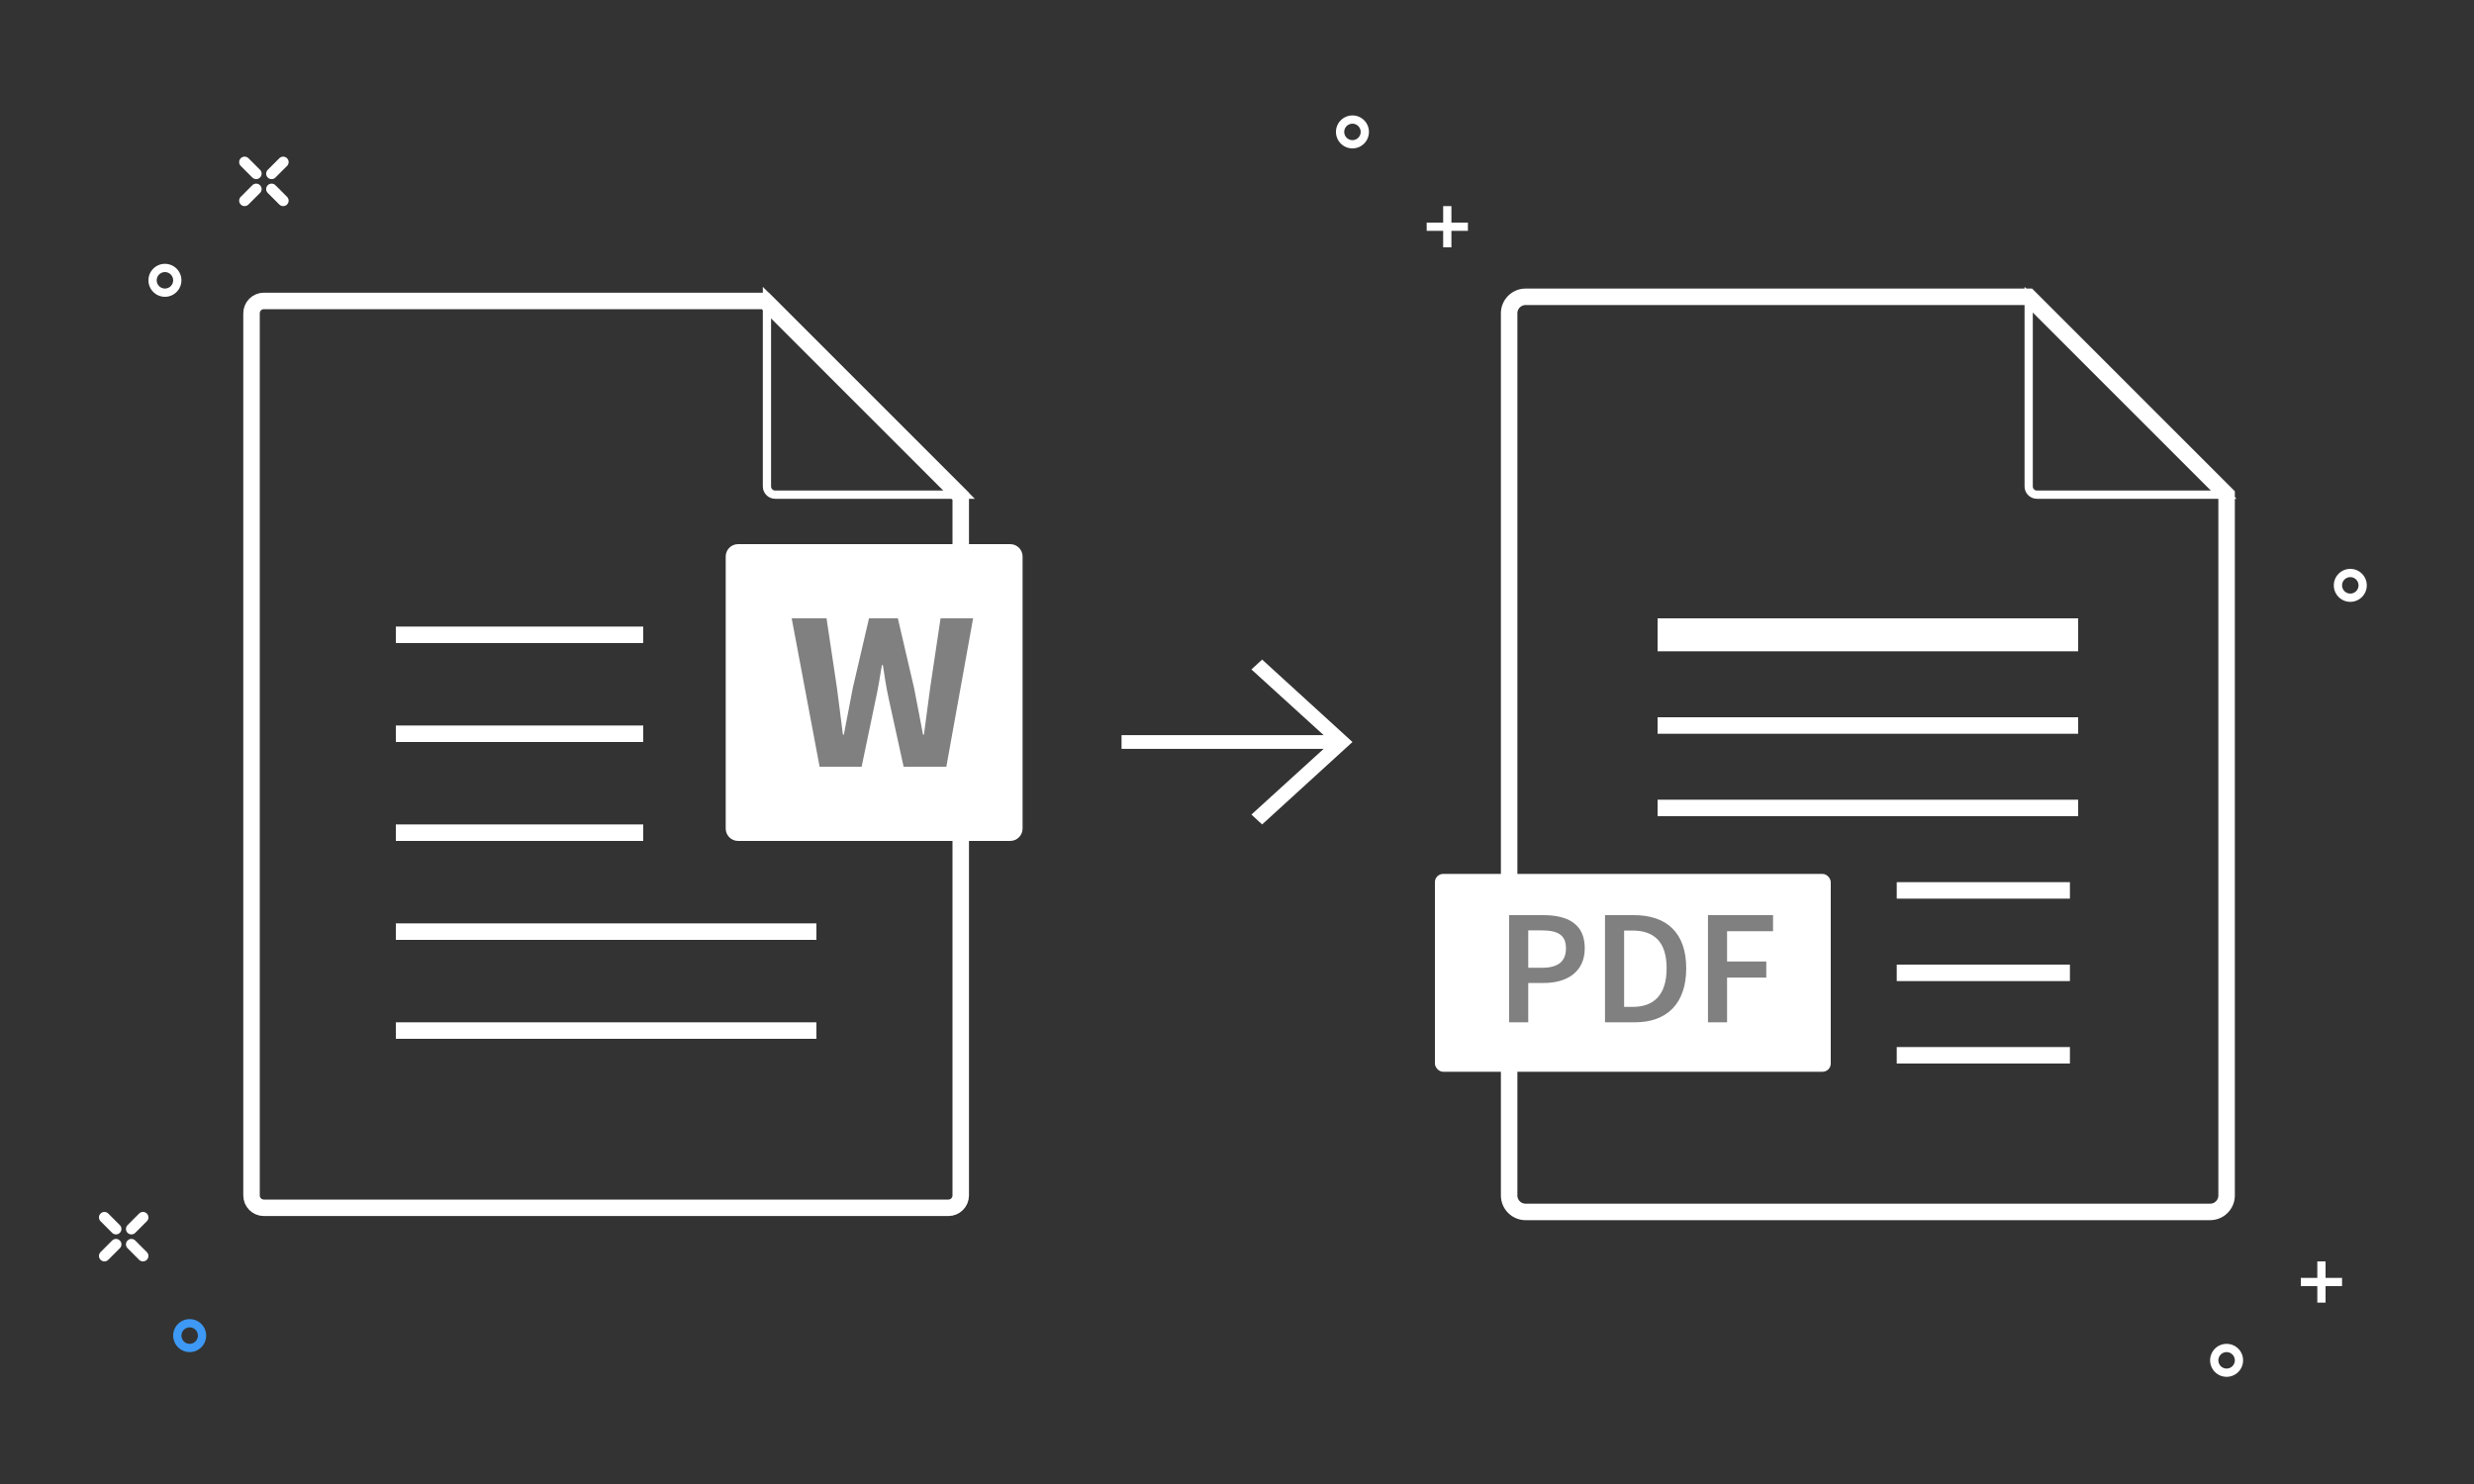 <svg xmlns="http://www.w3.org/2000/svg" width="300" height="180" viewBox="0 0 300 180">
    <rect x="0" y="0" width="300" height="180" fill="#333333" stroke="none"/>
    <path fill="#ffffff" fill-rule="nonzero" d="M270 166C270.552 166 271 165.552 271 165 271 164.448 270.552 164 270 164 269.448 164 269 164.448 269 165 269 165.552 269.448 166 270 166zM270 167C268.895 167 268 166.105 268 165 268 163.895 268.895 163 270 163 271.105 163 272 163.895 272 165 272 166.105 271.105 167 270 167zM164 17C164.552 17 165 16.552 165 16 165 15.448 164.552 15 164 15 163.448 15 163 15.448 163 16 163 16.552 163.448 17 164 17zM164 18C162.895 18 162 17.105 162 16 162 14.895 162.895 14 164 14 165.105 14 166 14.895 166 16 166 17.105 165.105 18 164 18zM285 72C285.552 72 286 71.552 286 71 286 70.448 285.552 70 285 70 284.448 70 284 70.448 284 71 284 71.552 284.448 72 285 72zM285 73C283.895 73 283 72.105 283 71 283 69.895 283.895 69 285 69 286.105 69 287 69.895 287 71 287 72.105 286.105 73 285 73z"/>
    <polygon fill="#ffffff" points="281 155 281 153 282 153 282 155 284 155 284 156 282 156 282 158 281 158 281 156 279 156 279 155"/>
    <polygon fill="#ffffff" points="175 27 175 25 176 25 176 27 178 27 178 28 176 28 176 30 175 30 175 28 173 28 173 27"/>
    <path fill="#ffffff" fill-rule="nonzero" d="M20,35 C20.552,35 21,34.552 21,34 C21,33.448 20.552,33 20,33 C19.448,33 19,33.448 19,34 C19,34.552 19.448,35 20,35 Z M20,36 C18.895,36 18,35.105 18,34 C18,32.895 18.895,32 20,32 C21.105,32 22,32.895 22,34 C22,35.105 21.105,36 20,36 Z"/>
    <path fill="#ffffff" fill-rule="nonzero" d="M34.806 19.194C35.065 19.452 35.065 19.871 34.806 20.129L33.403 21.532C33.145 21.791 32.726 21.791 32.468 21.532 32.209 21.274 32.209 20.855 32.468 20.597L33.871 19.194C34.129 18.935 34.548 18.935 34.806 19.194L34.806 19.194zM31.532 22.468C31.791 22.726 31.791 23.145 31.532 23.403L30.129 24.806C29.871 25.065 29.452 25.065 29.194 24.806 28.935 24.548 28.935 24.129 29.194 23.871L30.597 22.468C30.855 22.209 31.274 22.209 31.532 22.468zM34.806 24.806C34.548 25.065 34.129 25.065 33.871 24.806L32.468 23.403C32.209 23.145 32.209 22.726 32.468 22.468 32.726 22.209 33.145 22.209 33.403 22.468L34.806 23.871C35.065 24.129 35.065 24.548 34.806 24.806zM31.532 21.532C31.274 21.791 30.855 21.791 30.597 21.532L29.194 20.129C28.935 19.871 28.935 19.452 29.194 19.194 29.452 18.935 29.871 18.935 30.129 19.194L31.532 20.597C31.791 20.855 31.791 21.274 31.532 21.532zM17.806 147.194C18.065 147.452 18.065 147.871 17.806 148.129L16.403 149.532C16.145 149.791 15.726 149.791 15.468 149.532 15.209 149.274 15.209 148.855 15.468 148.597L16.871 147.194C17.129 146.935 17.548 146.935 17.806 147.194L17.806 147.194zM14.532 150.468C14.791 150.726 14.791 151.145 14.532 151.403L13.129 152.806C12.871 153.065 12.452 153.065 12.194 152.806 11.935 152.548 11.935 152.129 12.194 151.871L13.597 150.468C13.855 150.209 14.274 150.209 14.532 150.468zM17.806 152.806C17.548 153.065 17.129 153.065 16.871 152.806L15.468 151.403C15.209 151.145 15.209 150.726 15.468 150.468 15.726 150.209 16.145 150.209 16.403 150.468L17.806 151.871C18.065 152.129 18.065 152.548 17.806 152.806zM14.532 149.532C14.274 149.791 13.855 149.791 13.597 149.532L12.194 148.129C11.935 147.871 11.935 147.452 12.194 147.194 12.452 146.935 12.871 146.935 13.129 147.194L14.532 148.597C14.791 148.855 14.791 149.274 14.532 149.532z"/>
    <polygon fill="#FFFFFF" fill-rule="nonzero" points="160.507 89.167 151.75 81.2 153.046 80 164 90 153.046 100 151.75 98.8 160.507 90.833 136 90.833 136 89.167"/>
    <path fill="none" stroke="#ffffff" stroke-width="2" d="M116.5,60.207 L92.793,36.5 L32,36.5 C31.172,36.5 30.5,37.172 30.5,38 L30.5,145 C30.5,145.829 31.172,146.5 32,146.5 L115,146.5 C115.829,146.5 116.5,145.829 116.5,145 L116.5,60.207 Z"/>
    <path fill="none" stroke="#ffffff" stroke-width="1" d="M93,36 L117,60 L94,60 C93.448,60 93,59.552 93,59 L93,36 Z"/>
    <rect width="30" height="2" x="48" y="76" fill="#ffffff"/>
    <rect width="30" height="2" x="48" y="88" fill="#ffffff"/>
    <rect width="30" height="2" x="48" y="100" fill="#ffffff"/>
    <rect width="51" height="2" x="48" y="112" fill="#ffffff"/>
    <rect width="51" height="2" x="48" y="124" fill="#ffffff"/>
    <path fill="#FFFFFF" d="M89.5,66 L122.5,66 C123.328,66 124,66.672 124,67.5 L124,100.5 C124,101.328 123.328,102 122.5,102 L89.5,102 C88.672,102 88,101.328 88,100.5 L88,67.5 C88,66.672 88.672,66 89.5,66 Z"/>
    <path fill="gray" fill-rule="nonzero" d="M99.387,93 L96,75 L100.226,75 L101.486,83.42 C101.71,85.298 101.99,87.202 102.214,89.107 L102.326,89.107 C102.69,87.202 103.053,85.298 103.417,83.42 L105.377,75 L108.875,75 L110.835,83.42 C111.198,85.242 111.562,87.175 111.926,89.107 L112.038,89.107 C112.29,87.175 112.542,85.27 112.794,83.42 L114.053,75 L118,75 L114.753,93 L109.575,93 L107.784,84.828 C107.476,83.448 107.252,81.985 107.056,80.66 L106.944,80.66 C106.72,81.985 106.496,83.448 106.188,84.828 L104.481,93 L99.387,93 Z"/>


    <path fill="none" stroke="#ffffff" stroke-width="2" d="M185,36 L246,36 L270,60 L270,145 C270,146.105 269.105,147 268,147 L185,147 C183.895,147 183,146.105 183,145 L183,38 C183,36.895 183.895,36 185,36 Z"/>
    
    <path fill="none" stroke="#ffffff" stroke-width="1" d="M246,36 L270,60 L247,60 C246.448,60 246,59.552 246,59 L246,36 Z"/>

    <rect width="51" height="4" x="201" y="75" fill="#ffffff"/>
    <rect width="51" height="2" x="201" y="87" fill="#ffffff"/>
    <rect width="51" height="2" x="201" y="97" fill="#ffffff"/>
    <rect width="21" height="2" x="230" y="107" fill="#ffffff"/>
    <rect width="21" height="2" x="230" y="117" fill="#ffffff"/>
    <rect width="21" height="2" x="230" y="127" fill="#ffffff"/>
    <rect width="48" height="24" x="174" y="106" fill="#ffffff" rx="1"/>
    <path fill="gray" fill-rule="nonzero" d="M183,124 L183,111 L187.115,111 C190.011,111 192.169,111.994 192.169,115.015 C192.169,117.898 190.011,119.229 187.195,119.229 L185.317,119.229 L185.317,124 L183,124 Z M185.317,117.381 L187.015,117.381 C188.953,117.381 189.891,116.606 189.891,115.015 C189.891,113.385 188.873,112.849 186.935,112.849 L185.317,112.849 L185.317,117.381 Z M194.625,124 L194.625,111 L198.121,111 C202.116,111 204.473,113.147 204.473,117.44 C204.473,121.754 202.116,124 198.241,124 L194.625,124 Z M196.943,122.131 L197.961,122.131 C200.598,122.131 202.096,120.641 202.096,117.44 C202.096,114.26 200.598,112.869 197.961,112.869 L196.943,112.869 L196.943,122.131 Z M207.11,124 L207.11,111 L215,111 L215,112.948 L209.427,112.948 L209.427,116.625 L214.181,116.625 L214.181,118.573 L209.427,118.573 L209.427,124 L207.11,124 Z"/>

    <path fill="#3D99F5" fill-rule="nonzero" d="M23,163 C23.552,163 24,162.552 24,162 C24,161.448 23.552,161 23,161 C22.448,161 22,161.448 22,162 C22,162.552 22.448,163 23,163 Z M23,164 C21.895,164 21,163.105 21,162 C21,160.895 21.895,160 23,160 C24.105,160 25,160.895 25,162 C25,163.105 24.105,164 23,164 Z"/>
  </svg>
  